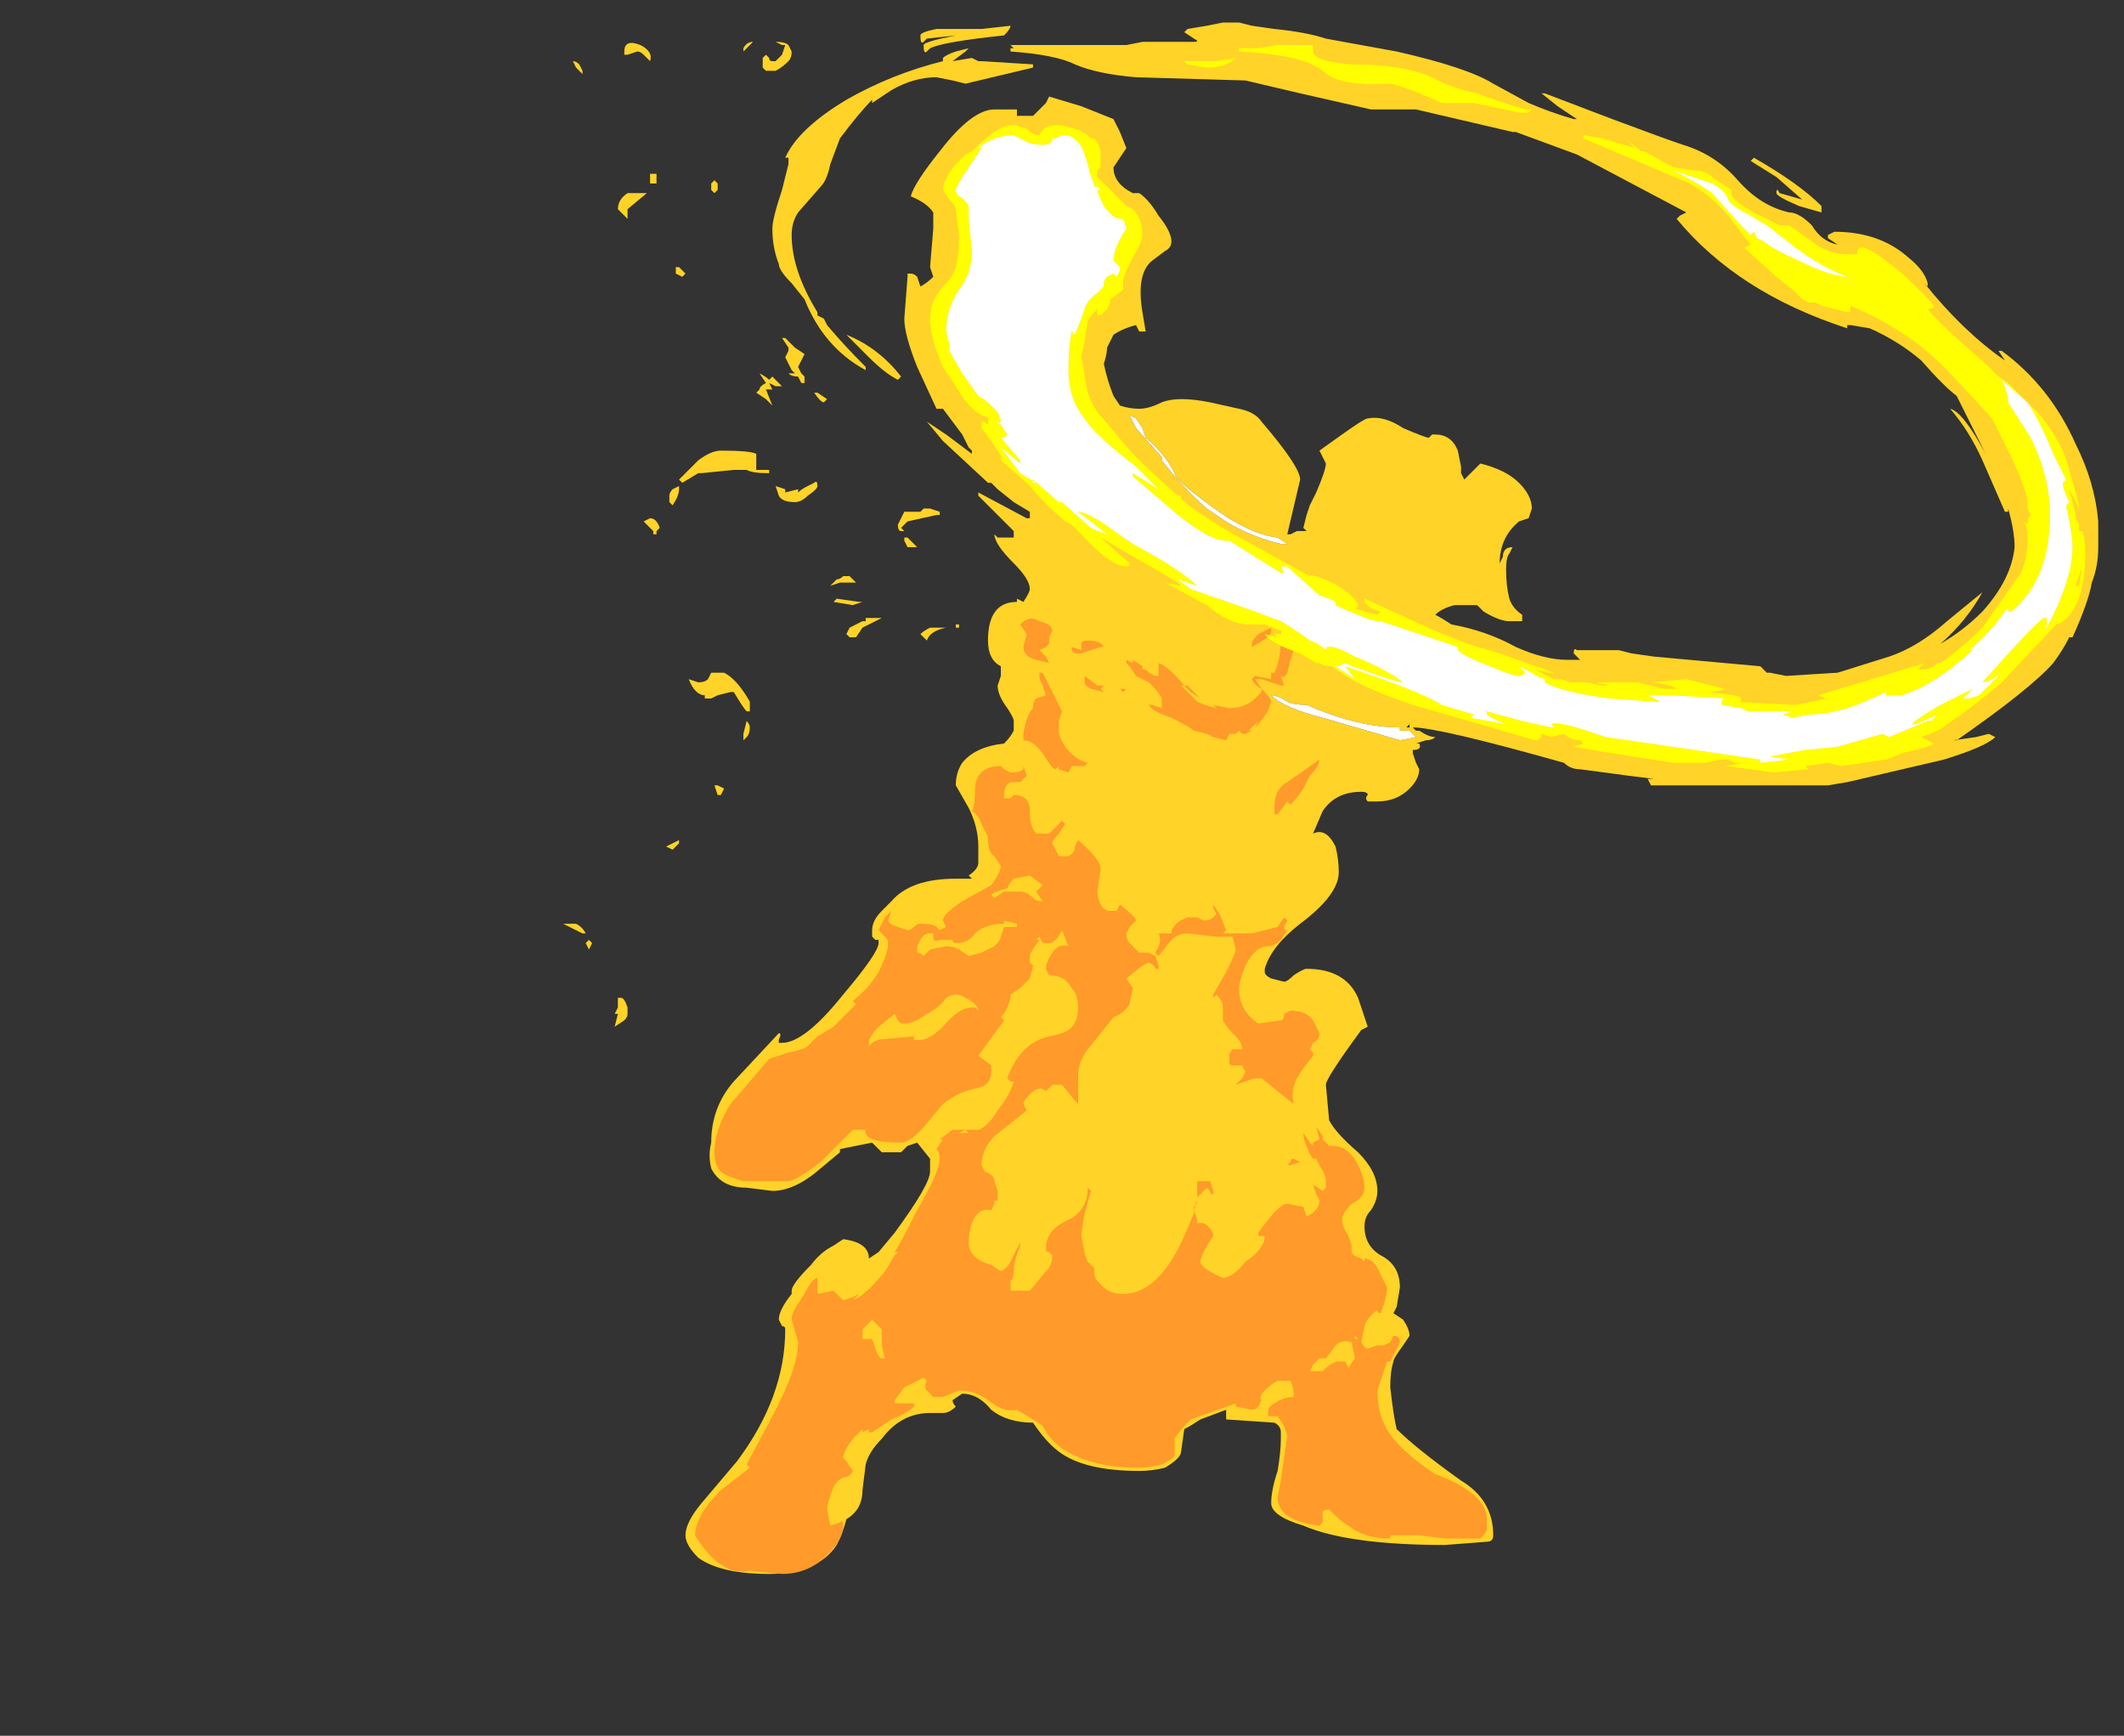 <?xml version="1.0" encoding="UTF-8" standalone="no"?>
<svg xmlns:ffdec="https://www.free-decompiler.com/flash" xmlns:xlink="http://www.w3.org/1999/xlink" ffdec:objectType="frame" height="188.75px" width="231.0px" xmlns="http://www.w3.org/2000/svg">
  <rect width="100%" height="100%" fill="#333333" stroke="none"/>
  <g transform="matrix(1.0, 0.0, 0.0, 1.0, 110.25, 168.0)">
    <use ffdec:characterId="1048" height="24.1" transform="matrix(7.0, 0.0, 0.0, 7.0, -49.0, -165.55)" width="23.85" xlink:href="#shape0"/>
  </g>
  <defs>
    <g id="shape0" transform="matrix(1.0, 0.0, 0.0, 1.0, 7.0, 23.65)">
      <path d="M15.3 -18.55 L15.35 -18.55 Q16.1 -18.0 16.5 -17.1 16.8 -16.5 16.85 -15.9 L16.85 -15.5 Q16.85 -15.2 16.75 -14.95 16.7 -14.65 16.45 -14.1 L16.4 -14.1 Q16.3 -13.9 16.15 -13.7 15.8 -13.3 14.65 -12.5 L14.6 -12.5 14.95 -12.55 15.15 -12.6 15.25 -12.55 Q15.1 -12.4 14.45 -12.2 L12.95 -11.85 12.65 -11.8 9.9 -11.8 9.85 -11.9 9.95 -11.9 9.55 -11.95 8.8 -12.05 Q8.65 -12.05 8.55 -12.15 6.6 -12.7 6.2 -12.7 L6.25 -12.65 6.3 -12.65 Q6.45 -12.55 6.55 -12.55 6.5 -12.5 6.4 -12.5 L6.25 -12.45 6.3 -12.45 Q6.35 -12.35 6.2 -12.35 L6.2 -12.3 6.25 -12.15 6.3 -12.05 Q6.3 -11.9 6.15 -11.75 5.95 -11.55 5.65 -11.55 L5.5 -11.55 Q5.45 -11.6 5.5 -11.65 5.5 -11.7 5.4 -11.7 5.0 -11.7 4.8 -11.4 L4.65 -11.05 Q4.85 -11.15 5.0 -10.85 5.05 -10.65 5.05 -10.45 5.05 -10.1 4.45 -9.65 4.0 -9.3 3.9 -8.95 L3.9 -8.9 Q3.9 -8.85 4.0 -8.8 L4.2 -8.75 Q4.25 -8.75 4.35 -8.85 4.5 -8.95 4.55 -8.95 5.15 -8.95 5.35 -8.5 L5.5 -8.05 5.4 -8.0 Q4.85 -7.25 4.85 -7.15 L4.9 -6.6 Q5.0 -6.4 5.35 -6.1 5.65 -5.8 5.65 -5.5 5.65 -5.35 5.55 -5.2 5.45 -5.1 5.45 -4.95 5.45 -4.65 5.7 -4.5 6.0 -4.35 6.0 -4.0 L5.95 -3.7 5.9 -3.6 6.05 -3.5 Q6.15 -3.35 6.15 -3.25 L6.05 -3.1 Q5.9 -2.9 5.9 -2.85 5.85 -2.7 5.85 -2.45 5.9 -2.0 5.95 -1.8 6.25 -1.5 6.95 -1.0 7.45 -0.7 7.45 -0.15 7.45 -0.05 7.35 -0.05 L6.7 0.0 Q5.2 0.0 4.5 -0.3 4.0 -0.45 4.0 -0.65 4.0 -0.85 4.1 -1.15 4.15 -1.45 4.15 -1.65 L4.15 -1.75 Q4.15 -1.85 4.05 -1.9 L3.3 -1.95 3.3 -2.1 2.9 -1.95 Q2.75 -1.85 2.65 -1.8 L2.6 -1.45 Q2.6 -1.35 2.35 -1.2 2.15 -1.15 1.95 -1.15 1.1 -1.15 0.7 -1.45 0.5 -1.6 0.3 -1.9 -0.1 -1.9 -0.35 -2.1 -0.55 -2.35 -0.8 -2.35 L-0.95 -2.25 Q-0.95 -2.2 -0.9 -2.15 -1.0 -2.05 -1.1 -2.05 L-1.3 -2.05 Q-1.75 -2.05 -2.05 -1.65 -2.25 -1.45 -2.3 -1.25 L-2.35 -0.85 Q-2.35 -0.55 -2.6 -0.4 -2.65 -0.2 -2.75 0.0 -3.05 0.45 -3.8 0.45 -4.55 0.45 -4.9 0.2 -5.1 0.0 -5.1 -0.15 -5.1 -0.35 -4.85 -0.65 L-4.3 -1.3 Q-3.55 -2.3 -3.55 -3.35 -3.55 -3.4 -3.6 -3.4 L-3.65 -3.5 Q-3.65 -3.65 -3.45 -3.9 L-3.45 -3.95 Q-3.45 -4.05 -3.15 -4.35 -3.0 -4.55 -2.8 -4.65 L-2.65 -4.75 Q-2.25 -4.7 -2.25 -4.45 L-2.1 -4.55 -1.85 -4.85 Q-1.3 -5.6 -1.3 -5.8 -1.3 -5.95 -1.3 -6.0 L-1.5 -6.25 -1.65 -6.2 -1.75 -6.1 -2.05 -6.1 -2.2 -6.25 -2.7 -6.15 -2.7 -6.1 -3.0 -5.85 Q-3.4 -5.5 -3.75 -5.5 L-4.15 -5.55 Q-4.55 -5.55 -4.7 -5.85 -4.75 -6.05 -4.7 -6.25 -4.7 -6.8 -4.35 -7.2 L-3.65 -7.95 Q-3.6 -7.95 -3.65 -7.85 L-3.65 -7.8 -3.6 -7.8 Q-3.25 -7.8 -2.65 -8.55 -2.1 -9.2 -2.1 -9.35 L-2.1 -9.4 -2.15 -9.4 -2.2 -9.45 -2.2 -9.55 Q-2.2 -9.7 -2.05 -9.85 L-1.9 -10.0 Q-1.6 -10.35 -0.9 -10.35 L-0.65 -10.35 -0.7 -10.4 Q-0.55 -10.5 -0.55 -10.6 L-0.55 -10.85 Q-0.55 -11.15 -0.7 -11.45 L-0.9 -11.8 Q-0.9 -12.0 -0.8 -12.15 -0.6 -12.4 -0.15 -12.45 -0.05 -12.55 0.0 -12.65 0.0 -12.7 0.0 -12.8 0.0 -12.85 -0.1 -13.0 -0.25 -13.2 -0.25 -13.35 L-0.2 -13.5 -0.2 -13.65 Q-0.4 -13.75 -0.4 -14.05 -0.4 -14.65 0.05 -14.65 L0.05 -14.7 0.15 -14.65 Q0.25 -14.8 0.25 -14.85 0.25 -15.0 0.0 -15.25 -0.3 -15.55 -0.3 -15.7 L-0.25 -15.65 0.0 -15.65 0.0 -15.75 -0.55 -16.3 -0.55 -16.35 0.2 -15.95 0.25 -15.95 0.25 -16.05 0.0 -16.2 -0.25 -16.4 -0.35 -16.5 -0.4 -16.5 -1.1 -17.15 -1.35 -17.45 -1.05 -17.25 -0.65 -16.95 -0.65 -17.0 -0.7 -17.05 -0.8 -17.25 -1.1 -17.65 -1.2 -17.65 -1.5 -18.3 Q-1.7 -18.8 -1.7 -19.05 L-1.65 -19.7 -1.65 -19.75 Q-1.7 -19.75 -1.6 -19.75 -1.55 -19.75 -1.5 -19.7 L-1.45 -19.55 Q-1.35 -19.6 -1.25 -19.7 L-1.3 -19.85 -1.25 -20.45 Q-1.25 -20.65 -1.25 -20.7 -1.35 -20.85 -1.6 -20.95 -1.55 -21.15 -1.15 -21.65 -0.65 -22.3 -0.3 -22.3 L0.05 -22.3 0.05 -22.2 0.3 -22.2 0.5 -22.4 0.55 -22.5 1.05 -22.35 1.55 -22.15 1.65 -21.95 1.75 -21.7 1.55 -21.4 Q1.55 -21.15 1.85 -21.0 L1.95 -21.0 Q2.1 -20.9 2.25 -20.65 2.45 -20.4 2.45 -20.25 2.45 -20.15 2.35 -20.1 L2.15 -19.95 Q1.9 -19.75 2.0 -19.15 L2.05 -18.85 1.95 -18.85 1.9 -18.95 Q1.7 -18.9 1.55 -18.8 L1.45 -18.6 Q1.45 -18.5 1.4 -18.35 1.45 -18.1 1.55 -17.85 L1.65 -17.7 Q1.8 -17.65 1.95 -17.65 2.1 -17.65 2.3 -17.75 2.55 -17.85 3.05 -17.75 L3.5 -17.65 Q3.75 -17.6 3.85 -17.45 4.45 -16.75 4.45 -16.55 L4.25 -15.7 4.3 -15.7 4.4 -15.75 4.55 -15.75 4.5 -15.8 4.55 -16.0 4.6 -16.15 4.7 -16.35 Q4.85 -16.7 4.85 -16.8 L4.75 -17.0 5.1 -17.25 Q5.45 -17.5 5.5 -17.5 5.75 -17.55 6.05 -17.35 6.4 -17.2 6.45 -17.2 L6.5 -17.25 6.55 -17.25 Q6.8 -17.25 6.9 -17.0 L6.95 -16.75 6.95 -16.65 7.0 -16.55 7.25 -16.8 Q7.65 -16.7 7.85 -16.5 8.05 -16.3 8.05 -16.1 L8.0 -15.95 7.85 -15.9 Q7.55 -15.65 7.55 -15.25 L7.6 -15.35 Q7.6 -15.5 7.75 -15.5 L7.7 -15.4 Q7.65 -15.35 7.65 -15.15 7.65 -14.9 7.7 -14.7 7.75 -14.55 7.9 -14.45 7.9 -14.4 7.9 -14.35 L7.7 -14.35 Q7.55 -14.35 7.3 -14.5 L7.2 -14.6 6.85 -14.6 Q6.65 -14.55 6.55 -14.45 6.65 -14.4 6.8 -14.3 7.35 -14.2 7.8 -13.95 8.25 -13.75 8.6 -13.75 L8.8 -13.75 8.7 -13.85 Q8.7 -13.95 8.75 -13.9 L9.4 -13.9 9.6 -13.85 9.95 -13.8 11.6 -13.65 11.7 -13.55 11.75 -13.55 12.0 -13.5 12.8 -13.55 13.6 -13.8 Q14.05 -13.95 14.5 -14.35 L15.05 -14.8 Q14.8 -14.35 14.4 -14.0 14.75 -14.2 15.05 -14.5 15.5 -15.0 15.55 -15.5 15.55 -15.75 15.45 -16.1 L15.45 -16.05 15.4 -16.05 15.05 -16.85 Q14.85 -17.3 14.55 -17.65 14.75 -17.6 15.1 -16.95 L14.65 -17.85 Q14.45 -18.0 14.1 -18.4 13.75 -18.7 13.3 -18.9 L13.0 -18.95 12.95 -18.95 12.95 -18.9 Q11.25 -19.45 10.3 -20.6 L10.35 -20.65 10.45 -20.7 8.75 -21.6 7.8 -21.95 7.75 -21.95 6.25 -22.3 5.55 -22.3 4.45 -22.55 3.6 -22.75 1.9 -22.8 Q1.3 -22.85 0.95 -23.0 0.65 -23.15 -0.05 -23.2 L-0.05 -23.25 0.0 -23.25 -0.05 -23.3 1.75 -23.3 2.0 -23.35 2.8 -23.35 Q2.9 -23.35 2.8 -23.4 L2.65 -23.5 2.7 -23.55 3.0 -23.6 3.25 -23.65 3.5 -23.65 3.7 -23.6 4.05 -23.55 Q4.55 -23.5 4.85 -23.4 L5.95 -23.2 Q7.05 -22.95 7.45 -22.7 L8.0 -22.4 Q8.35 -22.25 8.7 -22.15 L8.75 -22.15 8.45 -22.35 8.2 -22.55 8.25 -22.55 9.3 -22.15 Q10.1 -21.85 10.4 -21.75 10.9 -21.6 11.25 -21.2 11.6 -20.8 12.05 -20.7 12.2 -20.7 12.4 -20.5 12.55 -20.25 12.8 -20.2 L12.65 -20.3 12.65 -20.35 12.75 -20.4 Q13.45 -20.4 13.9 -20.0 14.15 -19.8 14.2 -19.6 L14.2 -19.55 14.15 -19.6 Q14.75 -18.85 15.4 -18.4 L15.3 -18.55 M12.55 -20.7 L12.2 -20.8 Q11.85 -20.95 11.85 -21.0 11.85 -21.1 11.9 -21.0 L12.25 -20.9 11.85 -21.25 11.45 -21.5 11.5 -21.55 Q12.2 -21.15 12.55 -20.8 L12.55 -20.7 M0.3 -22.95 L-0.75 -22.7 -0.95 -22.75 -1.2 -22.8 Q-1.55 -22.8 -1.9 -22.6 L-2.2 -22.4 -2.2 -22.45 Q-2.4 -22.25 -2.7 -21.85 L-2.85 -21.45 Q-2.9 -21.2 -3.0 -21.1 L-3.35 -20.7 Q-3.45 -20.55 -3.45 -20.35 -3.45 -19.8 -3.05 -19.15 L-3.05 -19.1 -2.95 -19.05 -2.9 -18.95 Q-2.65 -18.65 -2.3 -18.3 L-2.3 -18.25 Q-2.95 -18.6 -3.25 -19.35 L-3.45 -19.6 Q-3.65 -19.8 -3.65 -19.9 -3.75 -20.15 -3.75 -20.45 -3.75 -20.6 -3.6 -21.05 L-3.5 -21.45 -3.5 -21.55 -3.55 -21.55 Q-3.35 -22.0 -2.6 -22.45 -1.9 -22.85 -1.1 -23.05 L-1.1 -23.1 Q-1.05 -23.15 -0.9 -23.2 L-0.7 -23.25 -0.75 -23.2 -0.95 -23.05 -0.65 -23.1 -0.55 -23.05 -0.5 -23.05 0.3 -23.0 0.3 -22.95 M3.65 -23.55 L3.65 -23.55 M2.3 -16.9 L2.3 -16.85 Q2.65 -16.4 3.0 -16.1 L3.15 -16.0 Q3.55 -15.7 4.15 -15.55 L4.25 -15.55 4.1 -15.65 Q3.65 -15.7 3.05 -16.15 2.5 -16.55 2.5 -16.65 2.35 -16.95 2.05 -17.2 L2.0 -17.35 1.9 -17.5 1.8 -17.55 1.9 -17.35 2.3 -16.9 M6.1 -12.7 L6.15 -12.7 6.15 -12.75 6.1 -12.7 M6.0 -12.7 Q5.35 -12.7 4.55 -13.05 4.35 -13.05 4.25 -13.1 4.1 -13.2 4.0 -13.2 4.2 -13.0 4.8 -12.85 5.15 -12.75 6.0 -12.5 L6.25 -12.55 6.15 -12.65 6.0 -12.65 6.0 -12.7 M-4.2 -23.25 Q-4.15 -23.35 -4.05 -23.35 L-4.2 -23.2 -4.2 -23.25 M-3.7 -23.35 Q-3.55 -23.35 -3.5 -23.3 L-3.45 -23.2 Q-3.45 -23.1 -3.5 -23.05 -3.6 -22.95 -3.7 -22.9 L-3.85 -22.9 -3.9 -22.95 -3.9 -23.1 -3.85 -23.15 -3.8 -23.1 Q-3.8 -23.05 -3.75 -23.05 L-3.7 -23.05 -3.6 -23.15 -3.55 -23.3 -3.6 -23.3 -3.7 -23.35 M-5.65 -23.05 L-5.75 -23.15 Q-5.8 -23.2 -5.85 -23.2 L-6.0 -23.15 -6.05 -23.15 -6.05 -23.2 Q-6.05 -23.4 -5.8 -23.3 -5.6 -23.2 -5.65 -23.05 M-5.6 -21.3 L-5.55 -21.3 -5.55 -21.15 -5.65 -21.15 -5.65 -21.3 -5.6 -21.3 M-1.35 -23.2 Q-1.4 -23.15 -1.4 -23.3 -1.4 -23.35 -0.9 -23.45 L-1.35 -23.4 -1.4 -23.35 Q-1.45 -23.3 -1.45 -23.45 -1.45 -23.5 -1.2 -23.55 L-0.5 -23.55 -0.05 -23.6 Q-0.05 -23.55 -0.15 -23.45 -1.1 -23.35 -1.3 -23.25 L-1.35 -23.2 M-6.75 -23.0 L-6.7 -22.9 -6.7 -22.85 -6.8 -22.95 -6.85 -23.05 Q-6.8 -23.05 -6.75 -23.0 M-6.0 -20.65 L-6.0 -20.6 -6.15 -20.75 Q-6.15 -20.9 -6.0 -21.0 L-5.7 -21.0 -6.0 -20.75 -6.0 -20.65 M-2.9 -17.8 L-2.95 -17.75 Q-3.0 -17.75 -3.1 -17.9 L-3.05 -17.9 -2.9 -17.8 M-1.8 -18.1 Q-2.0 -18.2 -2.25 -18.45 -2.5 -18.7 -2.6 -18.8 -2.1 -18.6 -1.75 -18.15 L-1.8 -18.1 M-4.6 -21.1 L-4.6 -21.05 -4.65 -21.0 -4.7 -21.05 -4.7 -21.15 -4.65 -21.2 -4.6 -21.15 -4.6 -21.1 M-5.1 -19.75 L-5.15 -19.7 -5.25 -19.75 -5.25 -19.85 -5.2 -19.85 -5.1 -19.75 M-3.5 -18.6 L-3.6 -18.75 -3.55 -18.75 -3.4 -18.6 -3.25 -18.5 -3.35 -18.3 -3.3 -18.2 -3.25 -18.15 -3.25 -18.05 -3.3 -18.05 -3.35 -18.15 Q-3.45 -18.15 -3.5 -18.2 L-3.4 -18.2 -3.45 -18.25 -3.55 -18.45 -3.5 -18.55 -3.5 -18.6 M-3.95 -18.2 Q-3.85 -18.15 -3.8 -18.1 L-3.75 -18.15 -3.6 -18.0 -3.7 -18.0 -3.8 -18.05 -3.75 -17.95 -3.85 -17.95 -3.75 -17.7 -3.85 -17.8 -4.0 -17.9 -3.95 -17.95 Q-3.95 -18.0 -3.85 -18.05 L-3.95 -18.2 M-3.45 -18.45 L-3.45 -18.45 M-3.8 -16.7 L-3.8 -16.65 -3.85 -16.65 Q-4.05 -16.65 -4.15 -16.7 L-4.35 -16.7 -4.85 -16.65 -4.9 -16.65 -5.15 -16.5 -5.2 -16.55 -4.9 -16.85 Q-4.7 -17.0 -4.55 -17.0 -4.1 -17.0 -4.0 -16.95 L-4.0 -16.7 -3.8 -16.7 M-3.7 -16.45 L-3.55 -16.4 -3.55 -16.35 -3.35 -16.4 -3.35 -16.35 Q-3.3 -16.4 -3.2 -16.45 L-3.1 -16.5 Q-3.05 -16.55 -3.05 -16.45 -3.05 -16.4 -3.2 -16.3 -3.3 -16.2 -3.4 -16.2 -3.6 -16.2 -3.65 -16.3 L-3.7 -16.45 M-5.2 -16.4 Q-5.2 -16.3 -5.3 -16.15 L-5.35 -16.2 -5.35 -16.3 Q-5.35 -16.35 -5.3 -16.4 L-5.2 -16.45 -5.2 -16.4 M-5.55 -15.7 L-5.6 -15.7 -5.6 -15.75 -5.75 -15.9 -5.65 -15.95 Q-5.55 -15.95 -5.5 -15.8 L-5.55 -15.75 -5.55 -15.7 M-1.15 -16.05 L-1.15 -16.0 -1.2 -16.0 -1.65 -15.9 -1.75 -15.8 -1.7 -15.75 -1.75 -15.75 Q-1.8 -15.75 -1.8 -15.85 L-1.7 -16.05 -1.45 -16.05 -1.4 -16.1 -1.3 -16.1 -1.15 -16.05 M-1.7 -15.65 L-1.65 -15.65 -1.5 -15.5 -1.65 -15.5 -1.7 -15.6 -1.7 -15.65 M-2.55 -15.05 L-2.45 -14.95 -2.7 -14.95 -2.85 -14.9 -2.75 -15.0 Q-2.7 -15.0 -2.65 -15.05 L-2.55 -15.05 M-2.35 -14.65 L-2.5 -14.6 -2.8 -14.65 -2.75 -14.7 -2.4 -14.65 -2.35 -14.65 M-2.55 -14.25 L-2.35 -14.35 -2.3 -14.35 -2.3 -14.4 -2.05 -14.4 -2.35 -14.25 -2.45 -14.1 -2.55 -14.1 -2.6 -14.15 -2.55 -14.25 M-1.3 -14.25 L-1.05 -14.25 Q-1.3 -14.2 -1.35 -14.05 L-1.45 -14.15 Q-1.4 -14.2 -1.3 -14.25 M-0.9 -14.25 L-0.9 -14.3 -0.85 -14.3 -0.85 -14.25 -0.9 -14.25 M-4.15 -12.95 Q-4.2 -13.0 -4.35 -13.25 L-4.4 -13.25 -4.6 -13.2 -4.7 -13.15 -4.8 -13.15 -4.8 -13.2 Q-4.95 -13.2 -5.05 -13.45 L-4.9 -13.4 Q-4.8 -13.4 -4.75 -13.45 L-4.7 -13.55 -4.5 -13.55 Q-4.3 -13.45 -4.1 -13.1 L-4.1 -12.95 -4.15 -12.95 M-4.1 -12.7 Q-4.1 -12.6 -4.15 -12.55 L-4.2 -12.5 -4.2 -12.6 -4.15 -12.8 Q-4.1 -12.75 -4.1 -12.7 M-4.5 -11.75 L-4.55 -11.65 -4.6 -11.65 -4.65 -11.8 -4.6 -11.8 -4.5 -11.75 M-5.2 -10.9 L-5.3 -10.8 -5.4 -10.85 -5.2 -10.95 -5.2 -10.9 M-6.6 -9.4 L-6.55 -9.35 -6.6 -9.25 -6.65 -9.35 -6.6 -9.4 M-6.65 -9.5 L-6.7 -9.5 -7.0 -9.65 -6.8 -9.65 Q-6.7 -9.6 -6.65 -9.5 M-6.1 -8.5 Q-6.05 -8.5 -6.0 -8.35 L-6.0 -8.25 Q-6.0 -8.2 -6.05 -8.15 L-6.2 -8.05 -6.15 -8.25 -6.2 -8.25 -6.15 -8.35 Q-6.15 -8.45 -6.15 -8.5 L-6.1 -8.5" fill="#ffd327" fill-rule="evenodd" stroke="none"/>
      <path d="M2.3 -16.9 L1.9 -17.35 1.8 -17.55 1.9 -17.5 2.0 -17.35 2.05 -17.2 Q2.35 -16.95 2.5 -16.65 2.5 -16.55 3.05 -16.15 3.65 -15.7 4.1 -15.65 L4.25 -15.55 4.15 -15.55 Q3.55 -15.7 3.15 -16.0 L3.0 -16.1 Q2.65 -16.4 2.3 -16.85 L2.3 -16.9 M6.0 -12.7 L6.0 -12.65 6.15 -12.65 6.25 -12.55 6.0 -12.5 Q5.15 -12.75 4.8 -12.85 4.2 -13.0 4.0 -13.2 4.1 -13.2 4.25 -13.1 4.35 -13.05 4.55 -13.05 5.35 -12.7 6.0 -12.7" fill="#ffffff" fill-rule="evenodd" stroke="none"/>
      <path d="M0.4 -14.35 Q0.6 -14.3 0.6 -14.2 L0.55 -14.1 0.55 -14.0 0.5 -13.95 0.4 -13.9 0.5 -13.8 0.55 -13.7 0.35 -13.75 Q0.15 -13.8 0.15 -13.95 L0.2 -14.15 0.1 -14.3 Q0.25 -14.45 0.4 -14.35 M4.2 -14.95 L4.4 -14.05 4.3 -13.75 4.25 -13.55 Q4.2 -13.45 4.15 -13.5 L4.2 -13.35 4.15 -13.35 3.85 -13.45 3.75 -13.45 3.85 -13.3 Q4.0 -13.15 4.0 -13.1 L3.95 -12.95 3.8 -12.75 3.75 -12.7 3.8 -12.8 3.65 -12.65 3.7 -12.65 3.6 -12.6 3.55 -12.6 3.5 -12.65 3.45 -12.6 3.35 -12.6 3.3 -12.5 3.1 -12.55 3.0 -12.6 2.8 -12.65 Q2.75 -12.7 2.45 -12.85 2.15 -12.95 2.1 -13.05 L2.15 -13.05 2.3 -13.0 2.3 -13.15 Q2.25 -13.25 2.15 -13.35 L2.1 -13.4 Q2.0 -13.45 1.9 -13.5 L1.8 -13.65 1.75 -13.7 1.75 -13.75 1.85 -13.7 1.85 -13.75 2.0 -13.65 2.0 -13.6 2.05 -13.6 2.1 -13.55 2.2 -13.5 2.25 -13.5 Q2.25 -13.55 2.25 -13.6 2.25 -13.65 2.25 -13.7 2.4 -13.65 2.65 -13.35 L2.7 -13.35 2.9 -13.15 2.75 -13.25 2.65 -13.35 2.6 -13.35 2.85 -13.1 Q2.95 -13.05 3.15 -13.0 L3.1 -13.05 3.35 -13.0 Q3.6 -13.0 3.75 -13.15 L3.85 -13.25 3.85 -13.3 Q3.75 -13.35 3.7 -13.45 L3.75 -13.5 4.0 -13.45 4.0 -13.55 4.05 -13.55 Q4.15 -13.75 4.15 -14.1 4.15 -14.45 3.9 -14.55 L4.2 -14.95 M4.0 -14.25 L4.0 -14.2 Q4.0 -14.15 3.95 -14.1 L3.7 -13.95 3.7 -14.0 Q3.7 -14.05 3.8 -14.15 L4.0 -14.25 M4.25 -11.55 L4.1 -11.35 4.05 -11.35 4.05 -11.45 Q4.05 -11.75 4.25 -11.85 L4.75 -12.2 Q4.75 -12.1 4.6 -11.95 L4.5 -11.75 Q4.4 -11.6 4.3 -11.5 L4.25 -11.55 M1.7 -13.25 L1.65 -13.3 1.75 -13.3 1.7 -13.25 M1.4 -13.95 L1.35 -13.95 1.05 -13.85 0.95 -13.85 0.9 -13.9 0.9 -13.95 1.05 -13.9 1.05 -14.0 Q1.05 -14.05 1.15 -14.05 1.35 -14.05 1.4 -13.95 M1.2 -13.95 L1.2 -13.95 M1.1 -13.5 L1.3 -13.35 1.4 -13.35 1.35 -13.3 1.4 -13.25 1.2 -13.3 Q1.1 -13.35 1.1 -13.4 L1.1 -13.5 Q1.1 -13.55 1.1 -13.5 M0.4 -13.5 L0.4 -13.55 0.45 -13.55 0.75 -12.95 0.7 -12.8 0.7 -12.65 Q0.7 -12.55 0.8 -12.4 0.95 -12.2 1.15 -12.15 L1.1 -12.1 0.9 -12.1 0.85 -12.0 0.7 -12.05 0.7 -12.1 0.65 -12.05 Q0.6 -12.05 0.45 -12.3 0.3 -12.5 0.15 -12.5 L0.15 -12.6 Q0.2 -12.9 0.3 -13.0 0.3 -13.1 0.35 -13.15 L0.5 -13.2 0.45 -13.35 Q0.4 -13.45 0.4 -13.5 M0.15 -12.15 L0.15 -12.1 0.2 -11.95 0.1 -11.85 -0.05 -11.85 Q-0.15 -11.8 -0.15 -11.65 L-0.15 -11.6 -0.05 -11.6 0.0 -11.65 Q0.25 -11.65 0.25 -11.4 0.25 -11.15 0.35 -11.05 L0.55 -11.05 0.75 -11.25 0.8 -11.2 0.7 -11.05 Q0.6 -10.95 0.6 -10.9 L0.7 -10.7 0.85 -10.7 Q0.95 -10.75 0.95 -10.85 L1.0 -10.95 Q1.35 -10.65 1.35 -10.5 L1.3 -10.15 Q1.3 -10.05 1.35 -9.95 1.4 -9.85 1.5 -9.85 1.55 -9.85 1.6 -9.85 L1.65 -9.95 Q1.9 -9.75 1.9 -9.7 L1.8 -9.6 1.75 -9.5 Q1.75 -9.4 1.8 -9.35 L1.95 -9.2 2.1 -9.2 2.2 -9.15 2.25 -9.0 2.25 -8.95 2.2 -8.95 Q2.2 -9.0 2.1 -9.05 L2.0 -9.0 1.75 -8.8 1.85 -8.65 1.8 -8.4 Q1.7 -8.25 1.55 -8.2 L1.15 -7.7 Q1.0 -7.5 1.0 -7.3 1.0 -7.15 1.0 -6.9 L1.0 -6.85 Q0.95 -6.9 0.75 -7.15 L0.6 -7.15 0.5 -7.05 Q0.4 -7.15 0.25 -7.0 0.15 -6.9 0.15 -6.85 L0.2 -6.75 -0.3 -6.35 Q-0.5 -6.15 -0.5 -5.9 L-0.45 -5.8 Q-0.3 -5.75 -0.3 -5.65 L-0.25 -5.5 -0.25 -5.35 -0.3 -5.35 -0.3 -5.3 -0.35 -5.2 Q-0.55 -5.25 -0.65 -5.0 -0.7 -4.85 -0.7 -4.7 -0.7 -4.45 -0.35 -4.35 L-0.2 -4.25 Q-0.1 -4.3 -0.05 -4.4 L0.1 -4.7 0.1 -4.65 Q0.0 -4.4 0.0 -4.25 0.0 -4.15 -0.05 -4.1 L-0.05 -3.95 0.25 -3.95 0.5 -4.25 Q0.6 -4.35 0.6 -4.5 L0.55 -4.55 Q0.5 -4.55 0.5 -4.6 0.5 -4.9 0.85 -5.05 1.15 -5.2 1.15 -5.55 L1.2 -5.5 1.1 -5.15 Q1.05 -4.85 1.05 -4.8 L1.1 -4.55 Q1.1 -4.5 1.15 -4.4 L1.25 -4.3 1.25 -4.25 Q1.25 -4.15 1.3 -4.1 L1.4 -4.0 Q1.5 -3.9 1.7 -3.9 2.25 -3.9 2.65 -4.8 L2.8 -5.15 2.8 -5.2 2.85 -5.35 Q2.85 -5.6 2.85 -5.8 L2.85 -5.65 3.05 -5.65 3.1 -5.5 3.1 -5.45 Q3.05 -5.45 3.05 -5.5 L3.0 -5.55 2.85 -5.4 2.85 -5.3 2.8 -5.25 2.8 -5.2 2.85 -5.05 2.85 -5.0 2.95 -5.0 Q3.1 -4.9 3.1 -4.8 2.9 -4.5 2.9 -4.4 2.9 -4.3 3.25 -4.15 3.4 -4.15 3.6 -4.4 3.9 -4.6 3.9 -4.8 L3.8 -4.8 3.8 -4.85 3.95 -5.05 Q4.15 -5.3 4.25 -5.3 L4.5 -5.25 4.55 -5.1 Q4.75 -5.2 4.75 -5.35 L4.7 -5.45 4.65 -5.6 4.8 -5.5 4.85 -5.55 4.85 -5.65 Q4.85 -5.75 4.75 -5.9 L4.7 -6.0 4.65 -6.0 Q4.6 -6.05 4.55 -6.2 4.5 -6.3 4.5 -6.4 L4.6 -6.25 4.65 -6.2 4.65 -6.25 4.75 -6.3 4.7 -6.5 4.8 -6.35 4.8 -6.3 4.9 -6.2 4.95 -6.2 Q5.2 -6.2 5.35 -5.9 5.45 -5.7 5.45 -5.55 5.45 -5.4 5.25 -5.3 5.1 -5.15 5.1 -5.05 5.1 -4.95 5.2 -4.8 L5.25 -4.65 5.25 -4.55 Q5.25 -4.5 5.4 -4.45 L5.45 -4.4 5.45 -4.45 Q5.6 -4.45 5.7 -4.2 L5.8 -4.0 Q5.8 -3.85 5.7 -3.6 5.65 -3.6 5.65 -3.65 5.5 -3.55 5.45 -3.4 L5.4 -3.15 Q5.45 -3.05 5.5 -3.05 L5.65 -3.1 5.75 -3.1 5.85 -3.15 5.9 -3.25 Q6.0 -3.25 6.0 -3.15 L5.85 -2.85 5.8 -2.85 5.65 -2.4 Q5.65 -1.95 5.9 -1.65 6.1 -1.4 6.55 -1.1 7.35 -0.8 7.35 -0.4 L7.35 -0.25 Q7.35 -0.2 7.25 -0.1 L6.7 -0.1 6.3 -0.15 5.85 -0.15 5.85 -0.1 Q5.45 -0.1 5.2 -0.3 5.1 -0.35 4.9 -0.55 4.8 -0.55 4.8 -0.5 L4.8 -0.35 4.75 -0.3 Q4.35 -0.35 4.2 -0.5 4.1 -0.6 4.1 -0.75 L4.15 -1.0 4.25 -1.7 4.2 -1.85 4.1 -2.0 3.95 -2.0 3.95 -2.05 Q3.95 -2.15 4.05 -2.2 4.2 -2.3 4.35 -2.3 L4.35 -2.35 Q4.35 -2.45 4.3 -2.55 L4.1 -2.55 Q4.0 -2.5 3.9 -2.4 3.8 -2.3 3.85 -2.25 L3.8 -2.15 Q3.75 -2.1 3.7 -2.1 L3.45 -2.15 3.45 -2.2 2.75 -1.95 Q2.55 -1.75 2.5 -1.65 L2.5 -1.4 Q2.5 -1.35 2.3 -1.25 2.1 -1.2 1.95 -1.2 1.2 -1.2 0.75 -1.5 0.55 -1.65 0.45 -1.85 L0.3 -1.95 0.05 -2.1 Q-0.15 -2.05 -0.4 -2.25 -0.6 -2.4 -0.85 -2.4 L-1.1 -2.3 -1.25 -2.3 -1.35 -2.4 Q-1.4 -2.45 -1.35 -2.55 L-1.4 -2.6 -1.7 -2.45 -1.85 -2.25 -1.85 -2.2 -1.55 -2.2 -1.55 -2.15 Q-1.65 -2.05 -1.9 -1.95 L-2.2 -1.75 -2.25 -1.75 -2.25 -1.8 -2.35 -1.75 -2.35 -1.8 -2.5 -1.65 Q-2.65 -1.45 -2.65 -1.35 L-2.6 -1.3 -2.5 -1.15 Q-2.55 -1.05 -2.65 -1.05 -2.75 -1.0 -2.8 -0.9 -2.9 -0.65 -2.9 -0.55 L-2.85 -0.3 -2.7 -0.35 Q-2.65 -0.4 -2.65 -0.3 -2.65 -0.1 -2.85 0.1 -3.15 0.45 -3.6 0.45 L-4.1 0.4 Q-4.55 0.5 -4.95 -0.15 -4.95 -0.45 -4.55 -0.85 L-4.1 -1.2 -4.15 -1.25 -3.75 -2.0 Q-3.35 -2.75 -3.35 -3.15 L-3.45 -3.5 Q-3.45 -3.6 -3.35 -3.75 L-3.25 -3.9 -3.2 -4.0 Q-3.1 -4.15 -3.05 -4.15 L-3.05 -3.9 -2.8 -3.95 -2.65 -3.8 -2.5 -3.85 -2.4 -3.9 -2.5 -3.8 -2.4 -3.85 Q-2.2 -4.0 -2.0 -4.25 L-1.85 -4.5 -1.8 -4.55 -1.85 -4.55 Q-1.75 -4.7 -1.5 -5.2 -1.15 -5.8 -1.15 -6.0 -1.15 -6.1 -1.2 -6.15 L-1.1 -6.3 -1.15 -6.3 -0.95 -6.45 -0.75 -6.45 -0.85 -6.4 -0.7 -6.4 -0.75 -6.45 -0.55 -6.45 Q-0.4 -6.5 -0.25 -6.75 -0.05 -7.0 0.0 -7.2 L-0.05 -7.2 -0.1 -7.25 Q0.1 -7.8 0.55 -7.9 0.8 -7.95 0.85 -8.0 1.0 -8.1 1.0 -8.35 1.0 -8.55 0.9 -8.65 0.8 -8.85 0.55 -8.85 L0.5 -8.95 Q0.5 -9.05 0.6 -9.2 0.7 -9.35 0.85 -9.3 L0.75 -9.55 Q0.65 -9.35 0.55 -9.35 L0.45 -9.35 0.4 -9.45 0.35 -9.4 0.4 -9.4 Q0.25 -9.2 0.25 -9.15 L0.25 -9.05 0.3 -9.0 0.25 -8.8 0.1 -8.65 -0.05 -8.55 -0.05 -8.5 Q-0.1 -8.3 -0.2 -8.2 L-0.15 -8.15 -0.55 -7.6 -0.35 -7.45 -0.35 -7.35 Q-0.35 -7.15 -0.55 -7.1 -0.85 -7.05 -1.1 -6.85 L-1.35 -6.55 Q-1.6 -6.25 -1.75 -6.25 -2.35 -6.25 -2.3 -6.45 L-2.5 -6.45 -3.0 -5.95 Q-3.4 -5.65 -3.5 -5.65 L-4.2 -5.65 -4.35 -5.7 Q-4.5 -5.75 -4.55 -5.8 -4.65 -5.9 -4.65 -6.1 -4.65 -6.45 -4.4 -6.85 L-3.8 -7.55 -3.5 -7.65 Q-3.25 -7.7 -3.2 -7.75 L-3.05 -7.9 -2.8 -8.05 -2.45 -8.4 -2.5 -8.45 Q-2.25 -8.65 -2.1 -8.9 -1.95 -9.2 -1.95 -9.35 -1.95 -9.4 -2.0 -9.45 L-2.1 -9.55 -2.0 -9.75 -1.9 -9.85 -1.95 -9.7 Q-1.95 -9.65 -1.8 -9.6 L-1.65 -9.55 Q-1.6 -9.55 -1.55 -9.6 -1.5 -9.65 -1.45 -9.65 -1.25 -9.65 -1.2 -9.6 L-1.15 -9.55 -1.05 -9.6 -1.1 -9.7 Q-1.1 -9.8 -0.8 -10.0 L-0.35 -10.25 Q-0.2 -10.45 -0.2 -10.55 L-0.3 -10.7 Q-0.4 -10.75 -0.4 -11.0 L-0.5 -11.2 Q-0.55 -11.35 -0.65 -11.4 -0.6 -11.45 -0.6 -11.8 -0.55 -12.1 -0.2 -12.1 L-0.15 -12.05 -0.05 -12.0 Q0.1 -12.0 0.15 -12.05 L0.15 -12.15 M2.85 -9.75 L2.95 -9.7 Q3.05 -9.7 3.1 -9.75 L3.15 -9.8 3.1 -9.9 3.1 -9.95 3.2 -9.8 3.3 -9.55 3.25 -9.5 3.7 -9.5 4.1 -9.6 4.2 -9.75 4.25 -9.7 4.2 -9.6 Q4.2 -9.55 4.25 -9.55 L4.15 -9.4 Q4.05 -9.3 3.95 -9.3 3.75 -9.3 3.6 -9.0 3.5 -8.75 3.5 -8.65 3.5 -8.3 3.8 -8.1 L4.15 -8.15 Q4.2 -8.15 4.2 -8.25 L4.3 -8.3 Q4.55 -8.3 4.65 -8.15 L4.75 -7.95 Q4.75 -7.85 4.65 -7.8 L4.6 -7.7 4.65 -7.65 4.65 -7.6 Q4.45 -7.35 4.4 -7.25 4.3 -7.05 4.35 -6.85 L3.85 -7.25 3.8 -7.25 Q3.7 -7.25 3.6 -7.2 L3.45 -7.15 3.55 -7.25 3.6 -7.35 3.55 -7.45 3.4 -7.45 Q3.35 -7.45 3.35 -7.5 L3.35 -7.6 Q3.35 -7.65 3.4 -7.7 L3.55 -7.7 Q3.55 -7.8 3.45 -7.9 3.3 -8.05 3.25 -8.15 L3.25 -8.35 Q3.25 -8.45 3.15 -8.55 L3.1 -8.5 3.1 -8.55 3.3 -8.9 Q3.45 -9.2 3.45 -9.25 L3.4 -9.45 3.15 -9.45 2.7 -9.5 Q2.55 -9.5 2.45 -9.4 L2.25 -9.15 2.2 -9.2 2.25 -9.3 Q2.3 -9.4 2.25 -9.5 L2.45 -9.5 Q2.45 -9.65 2.7 -9.75 L2.85 -9.75 M0.05 -9.6 L0.05 -9.65 -0.15 -9.7 -0.15 -9.65 Q-0.45 -9.65 -0.6 -9.5 -0.7 -9.35 -0.9 -9.35 -0.95 -9.35 -0.95 -9.4 -1.0 -9.4 -1.05 -9.4 L-1.15 -9.4 Q-1.25 -9.35 -1.25 -9.45 L-1.25 -9.5 -1.3 -9.5 Q-1.4 -9.5 -1.45 -9.4 L-1.5 -9.3 -1.5 -9.2 Q-1.45 -9.2 -1.4 -9.15 L-1.3 -9.25 -1.05 -9.3 Q-0.95 -9.3 -0.85 -9.25 L-0.7 -9.15 -0.5 -9.2 -0.3 -9.3 Q-0.2 -9.4 -0.2 -9.45 L-0.15 -9.6 0.05 -9.6 M0.1 -10.15 Q0.2 -10.15 0.3 -10.05 0.35 -10.0 0.45 -10.0 L0.35 -10.15 0.45 -10.25 0.25 -10.4 0.0 -10.35 -0.05 -10.3 -0.1 -10.2 Q-0.3 -10.15 -0.35 -10.1 L-0.3 -10.05 -0.15 -10.15 0.1 -10.15 M4.65 -6.15 L4.65 -6.15 M4.45 -5.95 L4.3 -5.9 4.25 -5.9 4.3 -5.95 Q4.3 -6.0 4.35 -6.0 L4.45 -5.95 M5.5 -4.35 L5.5 -4.35 M5.35 -3.2 L5.3 -3.25 5.3 -3.2 5.35 -3.2 M5.3 -2.9 L5.25 -3.15 Q5.1 -3.2 5.0 -3.1 L4.85 -2.9 4.75 -2.9 4.65 -2.8 4.6 -2.7 4.8 -2.7 Q4.95 -2.85 5.05 -2.85 L5.15 -2.85 5.2 -2.75 5.3 -2.9 M-1.2 -9.5 L-1.2 -9.5 M-1.85 -8.25 L-2.1 -8.05 Q-2.25 -7.9 -2.25 -7.8 L-2.25 -7.75 -2.2 -7.8 -2.1 -7.85 -1.55 -7.9 -1.55 -7.85 Q-1.35 -7.8 -1.1 -8.05 -0.85 -8.35 -0.65 -8.35 L-0.6 -8.35 -0.55 -8.3 Q-0.55 -8.4 -0.75 -8.5 -0.9 -8.6 -1.05 -8.5 -1.15 -8.35 -1.35 -8.25 -1.55 -8.1 -1.7 -8.1 L-1.75 -8.1 -1.8 -8.15 -1.85 -8.25 M-2.05 -3.25 L-2.05 -3.35 -2.2 -3.5 -2.35 -3.35 -2.35 -3.2 -2.2 -3.2 -2.15 -3.05 Q-2.1 -2.9 -2.05 -2.9 L-2.0 -2.9 -2.05 -3.1 -2.05 -3.25" fill="#ff9a2b" fill-rule="evenodd" stroke="none"/>
      <path d="M15.45 -17.75 L15.8 -17.2 Q16.1 -16.6 16.1 -16.0 16.1 -15.0 15.5 -14.5 L15.45 -14.5 15.45 -14.55 15.4 -14.5 Q15.15 -14.15 14.85 -13.9 L14.9 -13.9 Q14.3 -13.35 13.8 -13.2 L13.55 -13.2 13.55 -13.25 13.45 -13.2 13.1 -13.05 Q12.7 -12.9 12.35 -12.9 L12.1 -12.85 11.95 -12.9 12.1 -12.95 11.4 -12.95 11.3 -13.0 11.0 -13.05 11.0 -13.1 Q11.0 -13.15 11.05 -13.15 L10.2 -13.2 9.85 -13.2 10.05 -13.1 9.95 -13.1 9.25 -13.15 Q8.5 -13.25 8.25 -13.4 L8.25 -13.45 Q8.1 -13.5 8.05 -13.55 L7.85 -13.65 7.95 -13.55 Q7.9 -13.5 7.85 -13.5 7.75 -13.5 7.4 -13.65 7.0 -13.8 6.9 -13.9 L6.9 -13.95 Q6.6 -14.05 5.7 -14.35 5.55 -14.35 5.35 -14.45 5.2 -14.5 5.0 -14.6 L5.0 -14.65 4.9 -14.7 4.75 -14.75 4.25 -15.2 4.15 -15.2 4.2 -15.1 4.15 -15.1 3.35 -15.6 3.3 -15.6 Q3.05 -15.6 2.55 -16.0 L1.85 -16.6 1.85 -16.65 2.25 -16.4 1.9 -16.75 Q1.25 -17.25 1.1 -17.5 0.85 -17.8 0.85 -18.25 0.85 -18.6 0.9 -18.85 L0.95 -18.8 1.05 -19.05 1.1 -19.2 Q1.15 -19.35 1.3 -19.45 L1.4 -19.55 1.4 -19.6 Q1.4 -19.65 1.45 -19.7 L1.55 -19.75 1.6 -19.7 1.65 -19.8 1.65 -19.85 1.55 -19.95 Q1.55 -20.15 1.75 -20.45 L1.7 -20.6 1.65 -20.6 Q1.55 -20.6 1.4 -20.8 1.3 -21.0 1.3 -21.05 L1.35 -21.05 1.3 -21.1 1.25 -21.1 Q1.25 -21.15 1.2 -21.25 L1.15 -21.45 1.1 -21.6 Q1.05 -21.8 0.85 -21.9 0.7 -21.9 0.65 -21.85 L0.6 -21.85 Q0.6 -21.75 0.45 -21.75 0.25 -21.75 0.1 -21.85 L0.0 -21.9 Q-0.3 -21.9 -0.55 -21.7 L-0.5 -21.7 -0.7 -21.4 Q-0.9 -21.1 -0.9 -21.05 -0.9 -21.0 -0.85 -20.95 -0.75 -20.9 -0.7 -20.8 L-0.7 -20.6 -0.65 -20.1 Q-0.65 -19.75 -0.85 -19.5 -1.05 -19.2 -1.05 -18.85 L-1.0 -18.65 -1.0 -18.55 -0.8 -18.2 -0.55 -17.85 Q-0.45 -17.8 -0.35 -17.7 L-0.25 -17.6 Q-0.2 -17.5 -0.2 -17.45 L-0.25 -17.4 -0.25 -17.45 -0.2 -17.4 -0.1 -17.25 -0.15 -17.2 -0.2 -17.2 0.1 -16.85 0.1 -16.8 -0.2 -17.05 0.1 -16.65 0.35 -16.5 0.3 -16.5 0.3 -16.55 0.7 -16.2 0.75 -16.2 1.2 -15.8 Q1.3 -15.75 1.45 -15.7 L1.0 -16.05 Q1.1 -16.05 1.35 -15.9 L1.85 -15.55 Q2.6 -15.15 2.85 -14.9 L2.55 -15.0 2.75 -14.85 3.75 -14.5 4.15 -14.35 Q4.4 -14.2 4.6 -14.05 4.75 -14.0 4.85 -13.9 4.85 -14.05 5.3 -13.8 5.8 -13.6 6.05 -13.4 5.95 -13.4 5.4 -13.6 5.25 -13.65 5.15 -13.7 L5.05 -13.65 5.0 -13.65 5.3 -13.45 5.15 -13.65 Q6.35 -13.25 6.65 -13.05 L7.15 -12.9 7.1 -12.85 7.65 -12.75 Q7.5 -12.8 7.35 -12.9 L7.35 -12.95 7.9 -12.8 8.35 -12.7 8.4 -12.7 8.35 -12.75 Q8.45 -12.8 8.9 -12.65 L9.2 -12.55 11.6 -12.2 11.6 -12.15 12.05 -12.2 11.75 -12.25 12.3 -12.35 12.8 -12.4 13.5 -12.6 13.6 -12.55 14.2 -12.8 14.25 -12.8 14.35 -12.9 Q14.15 -12.8 14.0 -12.75 L13.95 -12.75 Q14.05 -12.85 14.4 -13.05 L14.9 -13.3 14.75 -13.15 14.85 -13.15 15.0 -13.2 15.35 -13.55 Q15.15 -13.4 15.05 -13.4 15.85 -14.3 16.0 -14.4 L16.05 -14.4 16.05 -14.3 Q16.05 -14.25 16.0 -14.15 L16.05 -14.25 Q16.45 -15.0 16.45 -15.5 16.45 -15.7 16.35 -16.15 L16.4 -16.2 Q16.3 -16.4 16.3 -16.5 L16.35 -16.55 16.15 -16.95 Q15.95 -17.45 15.75 -17.75 L15.35 -18.1 Q15.45 -17.9 15.45 -17.75 M15.45 -18.05 L15.95 -17.55 Q16.15 -17.3 16.3 -17.0 16.4 -16.75 16.55 -16.15 L16.55 -16.1 16.4 -16.4 16.5 -16.0 16.5 -15.95 16.55 -15.85 16.55 -15.75 16.6 -15.75 Q16.65 -15.65 16.65 -15.35 16.65 -15.05 16.55 -14.7 16.4 -14.35 16.2 -14.3 L15.35 -13.4 Q14.95 -13.05 14.5 -12.75 14.4 -12.65 14.1 -12.55 L14.3 -12.45 Q14.25 -12.4 13.8 -12.3 13.7 -12.25 13.55 -12.2 L12.85 -12.1 12.65 -12.15 12.3 -12.1 12.35 -12.05 11.8 -12.0 11.45 -12.05 11.05 -12.1 11.35 -12.15 11.2 -12.15 11.1 -12.2 10.95 -12.2 10.75 -12.15 10.25 -12.15 Q8.95 -12.35 8.7 -12.4 L8.85 -12.45 8.8 -12.5 Q8.65 -12.5 8.55 -12.6 L8.35 -12.55 8.2 -12.6 8.2 -12.55 Q8.15 -12.5 8.1 -12.5 L6.2 -13.05 Q5.3 -13.35 4.95 -13.65 4.8 -13.65 4.75 -13.7 L4.7 -13.7 4.45 -13.85 Q4.0 -14.0 3.9 -14.15 L4.1 -14.1 4.05 -14.15 4.15 -14.15 4.15 -14.2 3.9 -14.3 3.65 -14.3 Q3.35 -14.3 3.0 -14.6 L2.9 -14.65 Q2.45 -14.9 2.35 -14.95 L2.6 -14.9 2.55 -14.95 Q2.3 -15.1 1.95 -15.3 L1.35 -15.65 1.8 -15.25 Q1.8 -15.2 1.75 -15.2 1.5 -15.2 1.0 -15.75 L0.9 -15.85 0.8 -15.9 Q0.45 -16.2 0.25 -16.45 L0.2 -16.5 -0.2 -16.85 -0.2 -16.9 -0.15 -16.85 -0.35 -17.15 -0.5 -17.35 -0.5 -17.45 -0.45 -17.45 -0.4 -17.4 -0.4 -17.5 -0.35 -17.5 Q-0.65 -17.55 -0.9 -18.0 L-1.1 -18.3 Q-1.3 -18.75 -1.3 -19.05 -1.3 -19.35 -1.05 -19.6 -0.95 -19.7 -0.9 -19.85 -0.85 -20.05 -0.85 -20.35 L-0.9 -20.75 Q-0.9 -20.8 -1.0 -20.9 L-1.1 -21.05 Q-1.1 -21.2 -0.9 -21.45 L-0.75 -21.6 -0.65 -21.65 Q-0.2 -22.1 0.0 -22.05 L0.05 -22.05 0.2 -22.0 Q0.3 -21.9 0.4 -21.9 0.5 -22.15 0.95 -22.0 1.1 -21.95 1.2 -21.85 L1.25 -21.85 Q1.35 -21.75 1.35 -21.6 L1.35 -21.4 1.3 -21.35 1.3 -21.25 1.75 -20.8 1.85 -20.75 Q2.0 -20.6 2.0 -20.35 2.0 -20.25 1.85 -20.0 L1.75 -19.8 1.7 -19.65 1.7 -19.5 1.5 -19.35 1.5 -19.3 1.45 -19.2 1.35 -19.1 1.3 -19.1 1.3 -19.2 Q1.15 -19.05 1.15 -19.0 L1.1 -18.7 1.05 -18.45 1.1 -18.2 1.1 -18.15 1.15 -17.9 Q1.2 -17.75 1.3 -17.6 L1.85 -16.95 Q2.1 -16.7 2.55 -16.3 L2.6 -16.3 2.6 -16.25 Q2.95 -15.95 3.6 -15.6 L4.6 -15.05 Q4.6 -15.1 4.95 -14.95 5.3 -14.75 5.35 -14.6 5.35 -14.55 5.3 -14.55 5.45 -14.5 5.65 -14.45 L5.7 -14.5 5.55 -14.55 5.45 -14.65 5.45 -14.7 6.55 -14.2 7.05 -14.0 7.55 -13.85 8.4 -13.55 8.3 -13.55 8.1 -13.6 8.4 -13.45 8.5 -13.45 8.65 -13.4 8.9 -13.4 9.15 -13.35 9.25 -13.35 9.05 -13.4 9.7 -13.4 10.1 -13.3 10.3 -13.3 10.2 -13.35 Q10.0 -13.4 9.9 -13.4 L10.45 -13.45 11.05 -13.3 Q10.95 -13.25 10.8 -13.25 11.3 -13.2 11.3 -13.15 L11.3 -13.1 11.2 -13.1 12.15 -13.05 12.65 -13.15 12.6 -13.15 12.5 -13.2 13.5 -13.5 14.15 -13.7 14.05 -13.6 14.1 -13.6 Q14.2 -13.6 14.3 -13.65 L14.35 -13.7 14.4 -13.7 Q14.75 -13.95 15.05 -14.25 L15.65 -15.1 Q15.75 -15.35 15.75 -15.6 L15.75 -15.75 15.7 -15.9 15.75 -15.85 Q15.75 -15.95 15.8 -16.0 L15.75 -16.1 15.75 -16.2 Q15.75 -16.35 15.5 -16.9 L15.2 -17.5 14.55 -18.2 Q13.95 -18.85 13.0 -19.25 L13.0 -19.15 12.95 -19.15 12.55 -19.25 12.45 -19.3 12.35 -19.3 Q12.25 -19.35 12.2 -19.4 L12.1 -19.5 11.85 -19.7 11.35 -20.15 11.45 -20.2 Q11.4 -20.25 11.1 -20.65 10.85 -20.95 10.5 -21.15 L8.85 -21.85 8.85 -21.9 9.15 -21.85 9.65 -21.7 9.5 -21.85 9.75 -21.65 9.8 -21.65 10.25 -21.4 10.6 -21.35 Q10.75 -21.35 10.85 -21.25 L11.15 -21.05 11.15 -21.0 Q11.15 -20.9 11.5 -20.7 L11.9 -20.5 12.05 -20.5 12.4 -20.25 Q12.65 -20.05 12.95 -20.05 L13.1 -20.05 Q13.1 -20.3 13.55 -19.95 13.9 -19.7 14.3 -19.25 14.3 -19.2 14.2 -19.2 14.4 -18.95 15.1 -18.35 L15.3 -18.15 15.45 -18.05 M12.2 -19.95 Q12.6 -19.75 12.9 -19.7 L12.95 -19.7 Q12.55 -19.85 12.15 -20.15 L11.7 -20.5 Q11.6 -20.55 11.45 -20.65 11.15 -20.8 11.1 -20.9 11.05 -21.05 10.85 -21.15 L10.25 -21.35 Q10.65 -21.15 10.85 -21.0 L11.3 -20.5 11.45 -20.35 11.5 -20.4 11.55 -20.3 11.65 -20.25 Q11.85 -20.1 12.2 -19.95 M16.55 -14.9 L16.6 -15.2 16.5 -14.9 16.55 -14.9 M16.35 -14.55 L16.35 -14.55 M5.85 -22.7 Q5.05 -22.65 4.8 -22.9 4.5 -23.15 3.5 -23.2 L3.5 -23.25 Q3.5 -23.3 3.5 -23.25 L3.8 -23.25 4.1 -23.3 4.65 -23.3 4.65 -23.2 Q4.65 -23.05 5.25 -23.0 6.05 -23.0 6.5 -22.8 6.75 -22.65 7.2 -22.55 7.45 -22.45 7.95 -22.3 L8.05 -22.3 8.0 -22.25 7.85 -22.25 7.15 -22.4 6.65 -22.4 Q6.1 -22.65 5.85 -22.7 M2.65 -23.05 L3.15 -23.05 3.45 -23.1 Q3.3 -22.95 3.0 -22.95 L2.7 -23.0 2.65 -23.05 M4.85 -13.85 L4.85 -13.85 M14.05 -12.4 L14.05 -12.4 M-1.0 -19.5 L-1.0 -19.5 M-0.3 -17.5 L-0.3 -17.5" fill="#ffff00" fill-rule="evenodd" stroke="none"/>
      <path d="M15.45 -17.75 Q15.45 -17.9 15.35 -18.1 L15.75 -17.75 Q15.95 -17.45 16.15 -16.95 L16.35 -16.55 16.3 -16.5 Q16.3 -16.4 16.4 -16.2 L16.35 -16.15 Q16.45 -15.7 16.45 -15.5 16.45 -15.0 16.05 -14.25 L16.0 -14.15 Q16.05 -14.25 16.05 -14.3 L16.05 -14.4 16.0 -14.4 Q15.85 -14.3 15.05 -13.4 15.15 -13.4 15.35 -13.55 L15.0 -13.2 14.85 -13.15 14.75 -13.15 14.9 -13.3 14.4 -13.05 Q14.05 -12.85 13.95 -12.75 L14.0 -12.75 Q14.15 -12.8 14.35 -12.9 L14.25 -12.8 14.2 -12.8 13.6 -12.55 13.5 -12.6 12.8 -12.4 12.3 -12.35 11.75 -12.25 12.05 -12.2 11.6 -12.15 11.6 -12.2 9.2 -12.55 8.9 -12.65 Q8.45 -12.8 8.35 -12.75 L8.4 -12.7 8.35 -12.7 7.9 -12.8 7.35 -12.95 7.35 -12.9 Q7.5 -12.8 7.65 -12.75 L7.1 -12.85 7.15 -12.9 6.65 -13.05 Q6.35 -13.25 5.15 -13.65 L5.3 -13.45 5.0 -13.65 5.05 -13.65 5.15 -13.7 Q5.25 -13.65 5.4 -13.6 5.95 -13.4 6.05 -13.4 5.8 -13.6 5.3 -13.8 4.85 -14.05 4.85 -13.9 4.75 -14.0 4.6 -14.05 4.4 -14.2 4.15 -14.35 L3.75 -14.5 2.75 -14.85 2.55 -15.0 2.85 -14.9 Q2.6 -15.15 1.85 -15.55 L1.35 -15.9 Q1.1 -16.05 1.0 -16.05 L1.45 -15.7 Q1.3 -15.75 1.2 -15.8 L0.75 -16.2 0.7 -16.2 0.3 -16.55 0.3 -16.5 0.35 -16.5 0.1 -16.65 -0.2 -17.05 0.1 -16.8 0.1 -16.85 -0.2 -17.2 -0.15 -17.2 -0.1 -17.25 -0.2 -17.4 -0.25 -17.45 -0.25 -17.4 -0.2 -17.45 Q-0.2 -17.5 -0.25 -17.6 L-0.35 -17.7 Q-0.45 -17.8 -0.55 -17.85 L-0.8 -18.2 -1.0 -18.55 -1.0 -18.65 -1.05 -18.85 Q-1.05 -19.2 -0.85 -19.5 -0.65 -19.75 -0.65 -20.1 L-0.7 -20.6 -0.7 -20.8 Q-0.75 -20.9 -0.85 -20.95 -0.9 -21.0 -0.9 -21.05 -0.9 -21.1 -0.7 -21.4 L-0.5 -21.7 -0.55 -21.7 Q-0.3 -21.9 0.0 -21.9 L0.1 -21.85 Q0.25 -21.75 0.45 -21.75 0.6 -21.75 0.6 -21.85 L0.65 -21.85 Q0.7 -21.9 0.85 -21.9 1.05 -21.8 1.1 -21.6 L1.15 -21.45 1.2 -21.25 Q1.25 -21.15 1.25 -21.1 L1.3 -21.1 1.35 -21.05 1.3 -21.05 Q1.3 -21.0 1.4 -20.8 1.55 -20.6 1.65 -20.6 L1.7 -20.6 1.75 -20.45 Q1.55 -20.15 1.55 -19.95 L1.65 -19.85 1.65 -19.8 1.6 -19.7 1.55 -19.75 1.45 -19.7 Q1.4 -19.65 1.4 -19.6 L1.4 -19.55 1.3 -19.45 Q1.15 -19.35 1.1 -19.2 L1.05 -19.05 0.95 -18.8 0.9 -18.85 Q0.85 -18.6 0.85 -18.25 0.85 -17.8 1.1 -17.5 1.25 -17.25 1.9 -16.75 L2.25 -16.4 1.85 -16.65 1.85 -16.6 2.55 -16.0 Q3.05 -15.6 3.3 -15.6 L3.35 -15.6 4.15 -15.1 4.2 -15.1 4.15 -15.2 4.25 -15.2 4.75 -14.75 4.9 -14.7 5.0 -14.65 5.0 -14.6 Q5.2 -14.5 5.35 -14.45 5.55 -14.35 5.7 -14.35 6.6 -14.05 6.9 -13.95 L6.9 -13.9 Q7.0 -13.8 7.4 -13.65 7.75 -13.5 7.85 -13.5 7.9 -13.5 7.95 -13.55 L7.85 -13.65 8.05 -13.55 Q8.1 -13.5 8.25 -13.45 L8.25 -13.4 Q8.5 -13.25 9.25 -13.15 L9.95 -13.1 10.05 -13.1 9.85 -13.2 10.2 -13.2 11.05 -13.15 Q11.0 -13.15 11.0 -13.1 L11.0 -13.05 11.3 -13.0 11.4 -12.95 12.1 -12.95 11.95 -12.9 12.1 -12.85 12.35 -12.9 Q12.7 -12.9 13.1 -13.05 L13.45 -13.2 13.55 -13.25 13.55 -13.2 13.8 -13.2 Q14.3 -13.35 14.9 -13.9 L14.85 -13.9 Q15.15 -14.15 15.4 -14.5 L15.45 -14.55 15.45 -14.5 15.5 -14.5 Q16.1 -15.0 16.1 -16.0 16.1 -16.6 15.8 -17.2 L15.45 -17.75 M12.2 -19.95 Q11.85 -20.1 11.65 -20.25 L11.55 -20.3 11.5 -20.4 11.45 -20.35 11.3 -20.5 10.85 -21.0 Q10.65 -21.15 10.25 -21.35 L10.85 -21.15 Q11.05 -21.05 11.1 -20.9 11.15 -20.8 11.45 -20.65 11.6 -20.55 11.7 -20.5 L12.15 -20.15 Q12.55 -19.85 12.95 -19.7 L12.9 -19.7 Q12.6 -19.75 12.2 -19.95" fill="#ffffff" fill-rule="evenodd" stroke="none"/>
    </g>
  </defs>
</svg>
